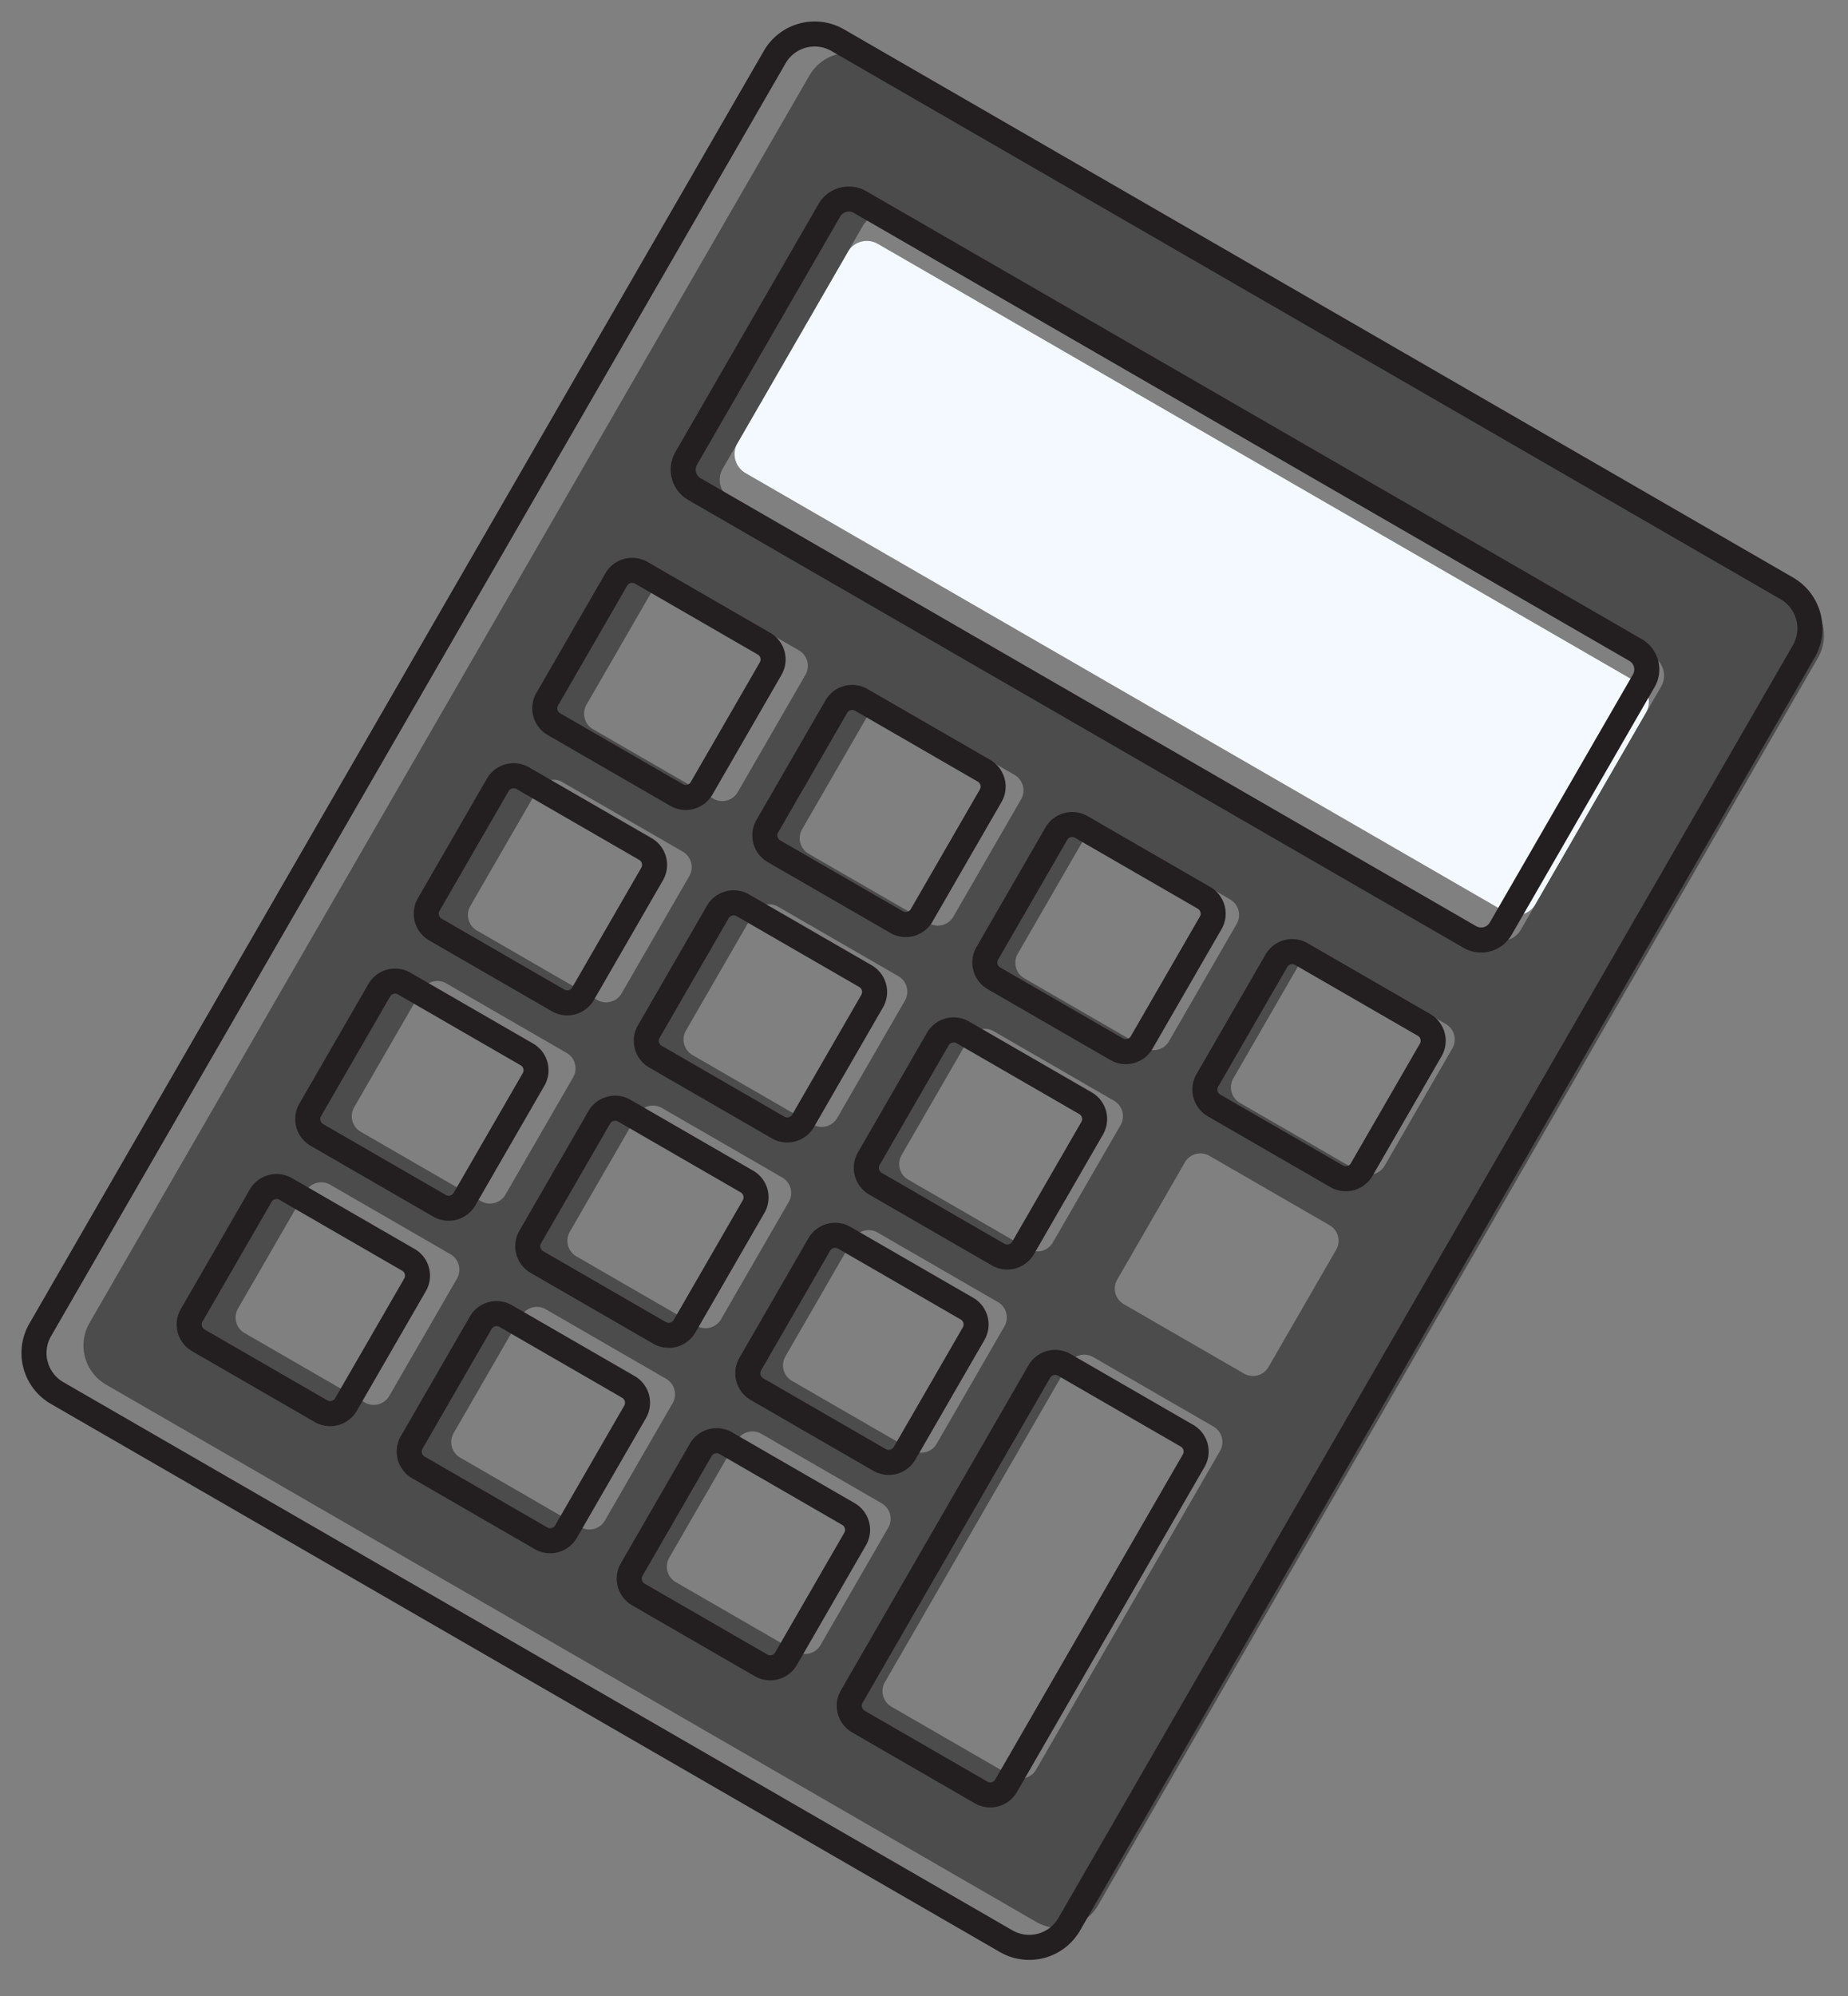 <svg width="138" height="149" viewBox="0 0 138 149" fill="none" xmlns="http://www.w3.org/2000/svg"><rect x="0" y="0" width="138" height="149" fill="#808080" stroke="none"/><path d="M114.676 67.478a1.646 1.646 0 0 1-2.247.602L55.677 35.314a1.646 1.646 0 0 1-.602-2.247l8.232-14.259a1.645 1.645 0 0 1 2.247-.602l56.752 32.766a1.645 1.645 0 0 1 .602 2.247l-8.232 14.259z" fill="#F3F9FF"/><path d="M113.567 69.398a1.645 1.645 0 0 1-2.247.603L54.568 37.235a1.645 1.645 0 0 1-.602-2.248l10.476-18.145a1.645 1.645 0 0 1 2.247-.602l56.752 32.766a1.644 1.644 0 0 1 .602 2.248l-10.476 18.144zm-10.169 17.615c-.37.64-1.188.859-1.828.49l-8.978-5.184a1.338 1.338 0 0 1-.49-1.829l5.054-8.754c.37-.64 1.188-.86 1.828-.49l8.979 5.184c.64.37.859 1.188.489 1.828l-5.054 8.755zm-8.674 15.023c-.37.64-1.188.86-1.828.49l-8.978-5.183a1.338 1.338 0 0 1-.49-1.829l5.054-8.754c.37-.64 1.188-.86 1.829-.49l8.978 5.184c.64.37.859 1.188.49 1.828l-5.055 8.754zm-17.35 30.05c-.369.64-1.186.858-1.826.489l-8.978-5.184a1.337 1.337 0 0 1-.492-1.827l13.73-23.78a1.338 1.338 0 0 1 1.828-.489l8.978 5.184c.64.369.86 1.187.49 1.827l-13.73 23.78zm9.922-54.37c-.37.64-1.188.86-1.829.49l-8.977-5.184a1.338 1.338 0 0 1-.49-1.828l5.055-8.754c.37-.64 1.188-.86 1.827-.49l8.978 5.183c.64.37.86 1.188.49 1.828l-5.054 8.755zM78.622 92.74c-.37.64-1.188.86-1.829.49l-8.977-5.184a1.338 1.338 0 0 1-.49-1.828l5.055-8.754c.37-.64 1.188-.86 1.828-.49l8.977 5.183c.64.37.86 1.188.49 1.828l-5.054 8.755zm-8.675 15.025c-.37.64-1.187.859-1.828.489l-8.977-5.183a1.338 1.338 0 0 1-.49-1.828l5.054-8.755c.37-.64 1.188-.859 1.828-.49l8.977 5.184c.641.37.86 1.188.49 1.828l-5.054 8.755zm-8.674 15.024c-.37.64-1.187.859-1.828.489l-8.977-5.183a1.337 1.337 0 0 1-.49-1.827l5.054-8.756a1.338 1.338 0 0 1 1.828-.489l8.977 5.183c.64.37.86 1.189.49 1.828l-5.054 8.755zm9.92-54.37c-.369.64-1.187.86-1.827.49l-8.978-5.183a1.338 1.338 0 0 1-.49-1.828l5.055-8.755c.37-.64 1.188-.859 1.828-.49l8.978 5.184c.64.37.859 1.188.49 1.828l-5.055 8.755zM62.52 83.444c-.37.64-1.188.86-1.828.49l-8.978-5.183a1.338 1.338 0 0 1-.49-1.828l5.055-8.755c.37-.64 1.188-.86 1.827-.49l8.979 5.184c.64.37.859 1.188.49 1.828l-5.055 8.754zm-8.675 15.025c-.37.64-1.188.86-1.828.49l-8.978-5.184a1.338 1.338 0 0 1-.49-1.828l5.055-8.754c.37-.64 1.188-.86 1.828-.49l8.978 5.184c.64.37.86 1.187.49 1.827l-5.055 8.755zm-8.674 15.025c-.37.64-1.187.858-1.827.489l-8.979-5.184a1.337 1.337 0 0 1-.49-1.827l5.055-8.755a1.338 1.338 0 0 1 1.828-.49l8.978 5.184c.64.37.859 1.188.49 1.827l-5.055 8.756zm9.92-54.37c-.369.64-1.187.86-1.827.49l-8.978-5.184a1.338 1.338 0 0 1-.49-1.828l5.055-8.754c.37-.64 1.188-.86 1.828-.49l8.978 5.184c.64.37.859 1.187.49 1.827l-5.055 8.755zm-8.673 15.024c-.37.64-1.188.86-1.828.49l-8.978-5.184a1.338 1.338 0 0 1-.49-1.828l5.055-8.754c.37-.64 1.188-.86 1.828-.49l8.978 5.183c.64.37.859 1.188.49 1.828l-5.055 8.755zM37.743 89.17c-.37.64-1.188.86-1.827.49l-8.978-5.183a1.338 1.338 0 0 1-.49-1.828l5.054-8.755c.37-.64 1.188-.859 1.828-.49l8.978 5.184c.64.37.86 1.188.49 1.828l-5.055 8.754zm-8.674 15.025c-.37.64-1.187.859-1.827.489l-8.979-5.184a1.337 1.337 0 0 1-.49-1.826l5.055-8.756a1.338 1.338 0 0 1 1.828-.489l8.978 5.184c.64.37.859 1.188.49 1.827l-5.055 8.755zm105.446-59.695L65.055 4.397a3.375 3.375 0 0 0-4.61 1.235L6.686 98.742a3.375 3.375 0 0 0 1.236 4.61l69.46 40.103a3.375 3.375 0 0 0 4.61-1.234l53.758-93.111a3.375 3.375 0 0 0-1.236-4.61z" fill="#4C4C4C"/><path d="M62.09 3.808a2.51 2.51 0 0 0-3.427.918L3.81 99.737a2.511 2.511 0 0 0 .917 3.427l70.879 40.922a2.513 2.513 0 0 0 3.427-.919l54.854-95.01a2.511 2.511 0 0 0-.918-3.427L62.09 3.808zm12.58 141.897L3.79 104.784a4.384 4.384 0 0 1-1.601-5.982l54.854-95.01a4.383 4.383 0 0 1 5.98-1.603l70.879 40.922a4.384 4.384 0 0 1 1.603 5.98l-54.855 95.011a4.383 4.383 0 0 1-5.981 1.603z" fill="#231F20"/><path d="M47.42 43.563a.43.43 0 0 0-.588.158l-5.158 8.934a.43.43 0 0 0 .158.587l9.162 5.29a.43.43 0 0 0 .587-.158l5.158-8.934a.43.43 0 0 0-.157-.587l-9.162-5.29zm2.64 16.589l-9.163-5.29a2.303 2.303 0 0 1-.842-3.142l5.158-8.934a2.303 2.303 0 0 1 3.142-.842l9.162 5.29a2.302 2.302 0 0 1 .841 3.141L53.2 59.31a2.302 2.302 0 0 1-3.14.843zM63.85 53.05a.43.43 0 0 0-.587.157l-5.158 8.934a.43.43 0 0 0 .158.587l9.161 5.29a.43.43 0 0 0 .588-.157l5.158-8.934a.43.43 0 0 0-.158-.588l-9.161-5.29zm2.64 16.587l-9.162-5.29a2.303 2.303 0 0 1-.842-3.141l5.158-8.934a2.303 2.303 0 0 1 3.142-.842l9.161 5.29a2.303 2.303 0 0 1 .842 3.142l-5.158 8.934a2.303 2.303 0 0 1-3.142.841zM80.282 62.537a.43.43 0 0 0-.588.156l-5.158 8.934a.43.43 0 0 0 .158.588l9.16 5.29c.206.118.47.048.589-.158l5.158-8.933a.431.431 0 0 0-.158-.588l-9.161-5.29zm2.638 16.587l-9.161-5.29a2.303 2.303 0 0 1-.843-3.142l5.158-8.934a2.303 2.303 0 0 1 3.143-.84l9.16 5.288a2.304 2.304 0 0 1 .844 3.142l-5.159 8.934a2.304 2.304 0 0 1-3.142.842zM96.711 72.022a.43.43 0 0 0-.586.158l-5.158 8.934a.43.43 0 0 0 .156.587l9.163 5.29a.43.43 0 0 0 .587-.158l5.158-8.934a.43.43 0 0 0-.157-.587l-9.163-5.29zm2.64 16.588l-9.163-5.29a2.302 2.302 0 0 1-.84-3.141l5.157-8.934a2.302 2.302 0 0 1 3.141-.843l9.163 5.29a2.303 2.303 0 0 1 .842 3.142l-5.158 8.934a2.303 2.303 0 0 1-3.142.842zM38.569 58.894a.43.43 0 0 0-.588.157l-5.158 8.934a.43.43 0 0 0 .158.587l9.162 5.29a.43.43 0 0 0 .587-.158l5.158-8.934a.43.43 0 0 0-.157-.587l-9.162-5.29zm2.64 16.588l-9.163-5.29a2.303 2.303 0 0 1-.842-3.142l5.158-8.934a2.303 2.303 0 0 1 3.142-.842l9.162 5.29a2.302 2.302 0 0 1 .841 3.141L44.35 74.64a2.302 2.302 0 0 1-3.14.843zM55 68.38a.43.43 0 0 0-.588.158l-5.158 8.934a.43.43 0 0 0 .158.588l9.161 5.289a.43.43 0 0 0 .588-.157l5.158-8.934a.43.43 0 0 0-.158-.588L55 68.38zm2.638 16.589l-9.161-5.29a2.303 2.303 0 0 1-.842-3.142l5.158-8.934a2.303 2.303 0 0 1 3.142-.842l9.161 5.29a2.303 2.303 0 0 1 .842 3.142l-5.158 8.934a2.303 2.303 0 0 1-3.142.842zM71.43 77.867a.43.43 0 0 0-.587.156l-5.158 8.934a.43.43 0 0 0 .158.588l9.16 5.29c.206.118.47.048.589-.158l5.158-8.934a.431.431 0 0 0-.158-.587l-9.161-5.29zm2.639 16.587l-9.161-5.29a2.303 2.303 0 0 1-.843-3.142l5.158-8.934a2.303 2.303 0 0 1 3.143-.84l9.16 5.288a2.304 2.304 0 0 1 .843 3.142l-5.158 8.934a2.304 2.304 0 0 1-3.142.842zM29.717 74.225a.43.43 0 0 0-.587.158l-5.158 8.933a.43.43 0 0 0 .157.587l9.163 5.29a.43.43 0 0 0 .587-.157l5.157-8.934a.43.43 0 0 0-.156-.587l-9.163-5.29zm2.64 16.588l-9.162-5.29a2.303 2.303 0 0 1-.842-3.142l5.157-8.933a2.302 2.302 0 0 1 3.142-.842l9.163 5.29a2.301 2.301 0 0 1 .84 3.141l-5.157 8.933a2.302 2.302 0 0 1-3.14.843zM46.148 83.712a.43.43 0 0 0-.587.157l-5.158 8.933a.43.43 0 0 0 .157.588l9.162 5.29a.43.43 0 0 0 .588-.158l5.157-8.933A.43.43 0 0 0 55.31 89l-9.162-5.29zm2.64 16.587l-9.162-5.29a2.303 2.303 0 0 1-.842-3.142l5.157-8.933a2.302 2.302 0 0 1 3.142-.842l9.162 5.29a2.302 2.302 0 0 1 .842 3.142l-5.158 8.933a2.303 2.303 0 0 1-3.142.842zM62.58 93.199a.43.43 0 0 0-.589.157l-5.157 8.933a.43.43 0 0 0 .158.587l9.16 5.289c.206.119.47.049.589-.156l5.157-8.933a.43.43 0 0 0-.158-.588l-9.16-5.29zm2.638 16.586l-9.161-5.289a2.303 2.303 0 0 1-.843-3.142l5.158-8.933a2.302 2.302 0 0 1 3.142-.842l9.161 5.29a2.304 2.304 0 0 1 .843 3.142l-5.158 8.933a2.304 2.304 0 0 1-3.142.841zM79.009 102.684a.43.43 0 0 0-.587.158l-14.009 24.264a.43.43 0 0 0 .157.587l9.162 5.29a.43.43 0 0 0 .588-.157l14.009-24.265a.43.43 0 0 0-.158-.587l-9.162-5.29zm-6.212 31.919l-9.162-5.29a2.303 2.303 0 0 1-.841-3.142l14.009-24.264a2.301 2.301 0 0 1 3.14-.842l9.163 5.29a2.301 2.301 0 0 1 .842 3.141l-14.009 24.265a2.303 2.303 0 0 1-3.142.842zM20.866 89.556a.43.43 0 0 0-.587.157l-5.159 8.934a.43.43 0 0 0 .158.587l9.162 5.29a.429.429 0 0 0 .587-.158l5.158-8.933a.43.43 0 0 0-.156-.587l-9.163-5.29zm2.64 16.588l-9.163-5.29a2.303 2.303 0 0 1-.842-3.142l5.158-8.934a2.303 2.303 0 0 1 3.142-.842l9.163 5.29a2.302 2.302 0 0 1 .84 3.142l-5.157 8.933a2.301 2.301 0 0 1-3.141.843zM37.297 99.042a.43.43 0 0 0-.587.157l-5.159 8.934a.431.431 0 0 0 .158.588l9.162 5.289a.43.43 0 0 0 .587-.157l5.158-8.934a.432.432 0 0 0-.157-.588l-9.162-5.29zm2.639 16.588l-9.162-5.29a2.303 2.303 0 0 1-.842-3.142l5.158-8.934a2.303 2.303 0 0 1 3.142-.841l9.162 5.289a2.303 2.303 0 0 1 .841 3.142l-5.158 8.934a2.303 2.303 0 0 1-3.141.842zM53.728 108.529a.43.43 0 0 0-.588.157l-5.158 8.934a.43.43 0 0 0 .158.587l9.161 5.289c.205.119.47.049.588-.156l5.158-8.934a.431.431 0 0 0-.158-.588l-9.16-5.289zm2.638 16.587l-9.16-5.289a2.303 2.303 0 0 1-.844-3.142l5.158-8.934a2.304 2.304 0 0 1 3.143-.842l9.161 5.289a2.305 2.305 0 0 1 .843 3.143l-5.158 8.934a2.304 2.304 0 0 1-3.143.841zM63.758 15.892a.745.745 0 0 0-1.016.273L52.052 34.68a.745.745 0 0 0 .272 1.017l57.91 33.434a.746.746 0 0 0 1.017-.272l10.69-18.516a.745.745 0 0 0-.273-1.016l-57.91-33.435zm45.541 54.859l-57.91-33.435a2.617 2.617 0 0 1-.957-3.57l10.69-18.516a2.617 2.617 0 0 1 3.571-.957l57.91 33.434a2.617 2.617 0 0 1 .957 3.571l-10.69 18.516a2.618 2.618 0 0 1-3.571.957z" fill="#231F20"/></svg>